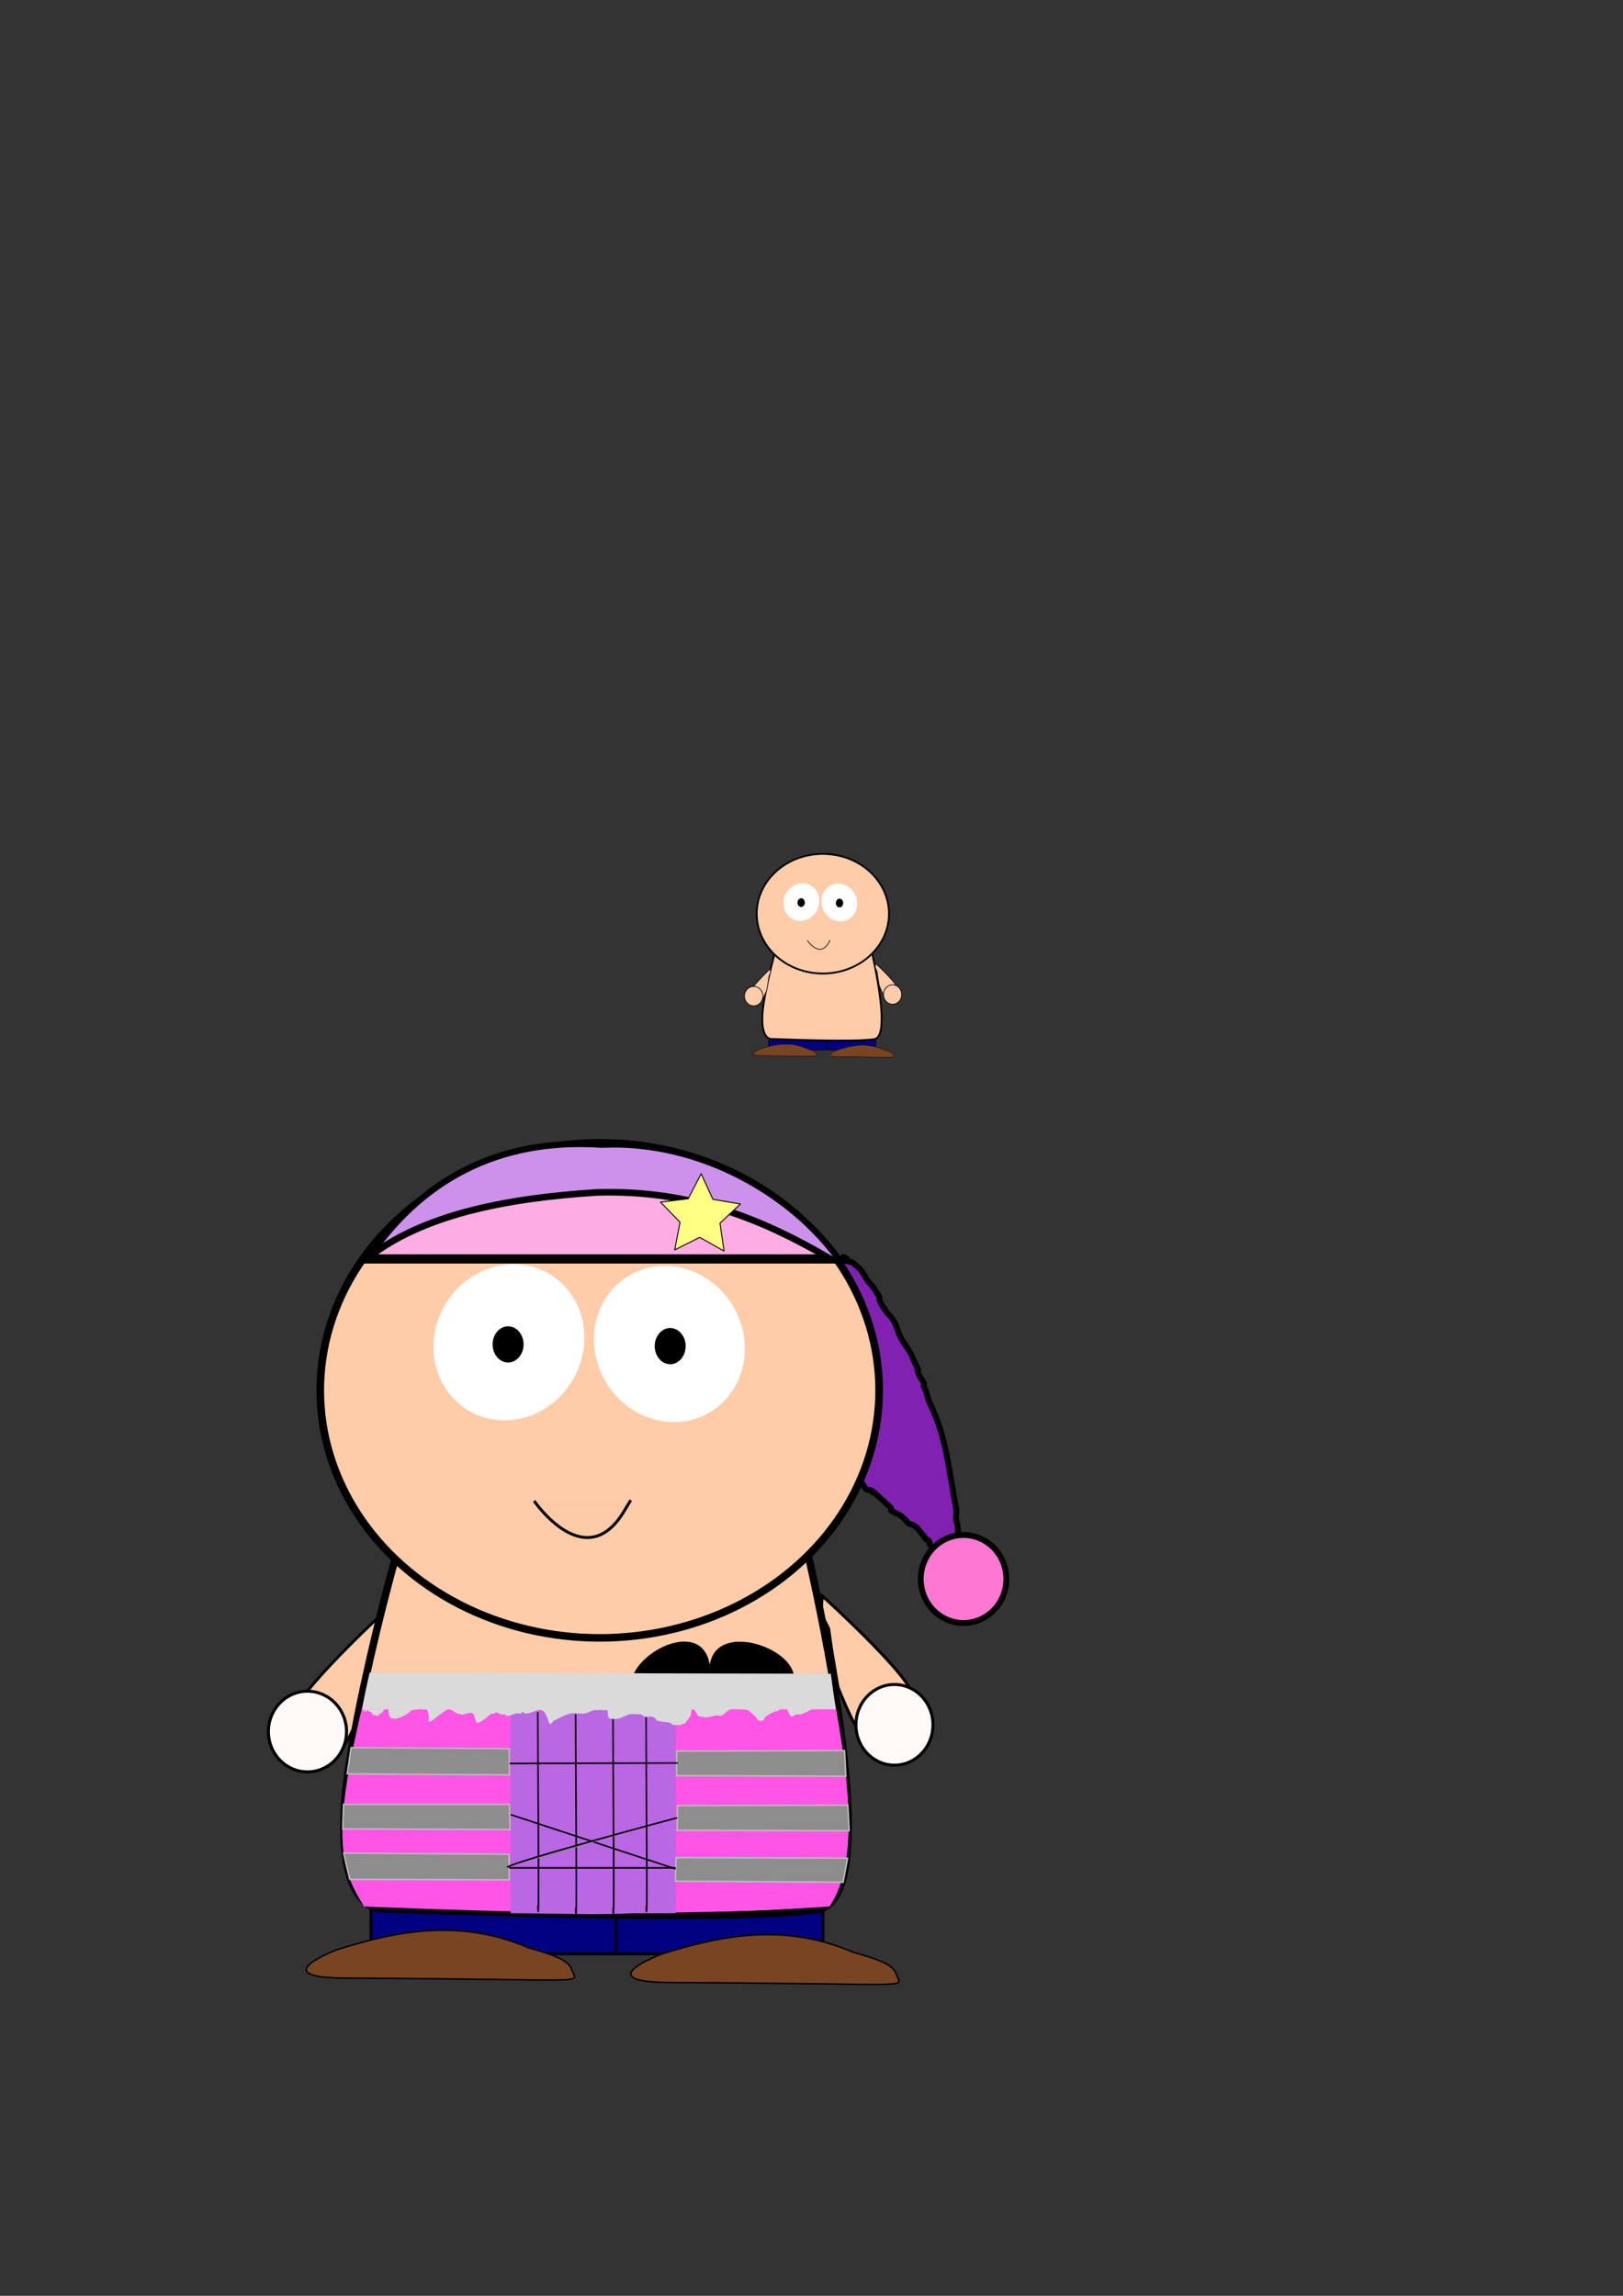 <?xml version="1.0" encoding="UTF-8" standalone="no"?>
<!-- Created with Inkscape (http://www.inkscape.org/) -->

<svg
   width="210mm"
   height="297mm"
   viewBox="0 0 210 297"
   version="1.1"
   id="svg1"
   inkscape:version="1.4 (e7c3feb100, 2024-10-09)"
   sodipodi:docname="lara.svg"
   xml:space="preserve"
   xmlns:inkscape="http://www.inkscape.org/namespaces/inkscape"
   xmlns:sodipodi="http://sodipodi.sourceforge.net/DTD/sodipodi-0.dtd"
   xmlns="http://www.w3.org/2000/svg"
   xmlns:svg="http://www.w3.org/2000/svg"><rect x="0" y="0" width="210" height="297" fill="#333333" stroke="none"/><sodipodi:namedview
     id="namedview1"
     pagecolor="#ffffff"
     bordercolor="#000000"
     borderopacity="0.25"
     inkscape:showpageshadow="2"
     inkscape:pageopacity="0.0"
     inkscape:pagecheckerboard="0"
     inkscape:deskcolor="#d1d1d1"
     inkscape:document-units="mm"
     inkscape:zoom="5.5436508"
     inkscape:cx="224.13028"
     inkscape:cy="802.99069"
     inkscape:window-width="1920"
     inkscape:window-height="1056"
     inkscape:window-x="1366"
     inkscape:window-y="0"
     inkscape:window-maximized="1"
     inkscape:current-layer="layer1" /><defs
     id="defs1" /><g
     inkscape:label="base personaje"
     inkscape:groupmode="layer"
     id="layer1"><g
       id="g14"
       transform="matrix(1,0,0,1.011,0.008,-2.301)"><rect
         style="fill:#000080;stroke:#000000;stroke-width:0.09;stroke-dasharray:none;stroke-opacity:1"
         id="rect7"
         width="13.837"
         height="2.092"
         x="99.456"
         y="134.521" /><path
         style="fill:#ffccaa;fill-opacity:1;stroke:#000000;stroke-width:0.228;stroke-dasharray:none;stroke-opacity:1;paint-order:normal"
         d="m 101.007,122.126 h 11.323 c 0,0 3.282,12.673 0.82,13.11 -2.461,0.437 -13.258,-0.021 -13.258,-0.021 0,0 -1.497,0.288 -1.236,-3.317 0.203,-2.808 2.1,-10.027 2.351,-9.772 z"
         id="path38"
         sodipodi:nodetypes="ccscscc" /><ellipse
         style="fill:#ffccaa;fill-opacity:1;stroke:#000000;stroke-width:0.233;stroke-dasharray:none;stroke-opacity:1;paint-order:normal"
         id="path39"
         cx="106.459"
         cy="119.192"
         rx="8.556"
         ry="7.654" /><g
         id="g7"
         transform="matrix(1.004,0,0,0.975,-0.774,2.244)"><ellipse
           style="fill:#ffffff;fill-opacity:1;stroke:#000000;stroke-width:0;stroke-dasharray:none;stroke-opacity:1;paint-order:normal"
           id="path40"
           ry="2.5"
           rx="2.274"
           cy="76.421"
           cx="137.868"
           transform="rotate(19.7)" /><ellipse
           style="fill:#000000;stroke-width:0.265"
           id="path6"
           cx="104.012"
           cy="118.49"
           rx="0.472"
           ry="0.574" /></g><g
         id="g7-5"
         transform="matrix(-1.004,0,0,0.975,213.045,2.297)"><ellipse
           style="fill:#ffffff;fill-opacity:1;stroke:#000000;stroke-width:0;stroke-dasharray:none;stroke-opacity:1;paint-order:normal"
           id="path40-3"
           ry="2.5"
           rx="2.274"
           cy="76.421"
           cx="137.868"
           transform="rotate(19.7)" /><ellipse
           style="fill:#000000;stroke-width:0.265"
           id="path6-5"
           cx="104.012"
           cy="118.49"
           rx="0.472"
           ry="0.574" /></g><path
         style="fill:#784421;stroke:#000000;stroke-width:0.045;stroke-dasharray:none;stroke-opacity:1"
         d="m 98.581,137.365 c 7.943,0.032 7.161,0.21 7.022,-0.259 -0.052,-0.176 -0.252,-0.307 -0.48,-0.401 -0.38,-0.157 -0.828,-0.271 -0.828,-0.271 -2.055,-0.901 -3.994,-0.554 -5.887,0.057 0,0 -2.207,0.841 0.174,0.873 z"
         id="path7"
         sodipodi:nodetypes="cssccc" /><path
         style="fill:#784421;stroke:#000000;stroke-width:0.045;stroke-dasharray:none;stroke-opacity:1"
         d="m 108.516,137.501 c 7.943,0.032 7.161,0.21 7.022,-0.259 -0.052,-0.176 -0.252,-0.307 -0.48,-0.401 -0.38,-0.157 -0.828,-0.271 -0.828,-0.271 -2.055,-0.901 -3.994,-0.554 -5.887,0.057 0,0 -2.207,0.841 0.174,0.873 z"
         id="path7-1"
         sodipodi:nodetypes="cssccc" /><path
         style="fill:#784421;stroke:#000000;stroke-width:0.09"
         d="m 106.957,135.474 c 0,1.122 0,1.122 0,1.122 v 0"
         id="path9" /><path
         style="fill:#784421;fill-opacity:0.018;stroke:#000000;stroke-width:0.09"
         d="m 104.451,122.611 c 0,0 1.56,2.308 2.744,0.334 l 0.215,-0.358"
         id="path10"
         sodipodi:nodetypes="csc" /><path
         style="fill:#ffccaa;fill-opacity:1;stroke:#000000;stroke-width:0.09"
         d="m 113.276,125.55 c 0,0 3.341,3.055 2.673,3.198 -0.668,0.143 -1.527,-0.048 -1.48,0.764 0.048,0.811 -0.716,-1.145 -0.716,-1.145 l -0.191,-1.145 -0.095,-0.668 -0.239,-0.477 z"
         id="path14-5" /><ellipse
         style="fill:#ffccaa;fill-opacity:1;stroke:#000000;stroke-width:0.093"
         id="path11-3"
         cx="-115.483"
         cy="129.534"
         rx="1.18"
         ry="1.247"
         transform="scale(-1,1)" /><path
         style="fill:#ffccaa;fill-opacity:1;stroke:#000000;stroke-width:0.084"
         d="m 99.662,126.23 c 0,0 -3.055,2.886 -2.444,3.021 0.611,0.135 1.397,-0.045 1.353,0.722 -0.044,0.767 0.655,-1.082 0.655,-1.082 l 0.175,-1.082 0.087,-0.631 0.218,-0.451 z"
         id="path14-5-9" /><ellipse
         style="fill:#ffccaa;fill-opacity:1;stroke:#000000;stroke-width:0.093"
         id="path11-3-1"
         cx="97.511"
         cy="129.742"
         rx="1.196"
         ry="1.247" /><path
         style="fill:#8021b1;fill-opacity:1;stroke:#000000;stroke-width:0.178;stroke-dasharray:none"
         d="m 113.847,115.177 c 0.675,0.187 -0.812,-0.082 0.329,0.175 0.044,0.01 0.209,0.175 0.247,0.201 0,0 0.095,0.113 0.143,0.212 0.102,0.205 0.258,0.293 0.364,0.507 0.024,0.049 0.07,0.086 0.09,0.137 0.011,0.028 -0.007,0.062 0,0.091 0.024,0.096 0.13,0.234 0.181,0.319 0.065,0.109 0.159,0.173 0.226,0.274 0.128,0.194 0.145,0.376 0.266,0.596 0.114,0.207 0.301,0.415 0.367,0.636 0.009,0.029 0.101,0.206 0.112,0.234 0.107,0.269 -0.03,-0.139 0.024,0.131 0.023,0.114 0.126,0.257 0.186,0.349 0.024,0.036 -0.029,0.072 -0.005,0.107 0.086,0.13 0.108,0.355 0.181,0.502 0.526,1.062 0.583,2.075 0.813,3.24 0.028,0.14 -0.04,0.295 0.017,0.411 0.076,0.154 0.011,0.677 0.073,0.867 0.038,0.114 0.068,0.114 0.09,0.228 0.01,0.051 0.075,0.441 0.045,0.456 -0.212,0.107 -0.463,-0.281 -0.587,-0.365 -0.089,-0.06 -0.246,-0.271 -0.316,-0.365 -0.06,-0.081 -0.074,-0.047 -0.13,-0.131 0.004,-0.09 -0.027,-0.119 -0.051,-0.143 -0.021,-0.021 -0.062,-5.5e-4 -0.075,-0.028 -0.019,-0.038 -0.042,-0.084 -0.072,-0.115 -0.11,-0.112 -0.174,-0.248 -0.305,-0.314 -0.035,-0.018 -0.104,-0.025 -0.136,-0.046 -0.035,-0.024 -0.055,-0.067 -0.09,-0.091 -0.013,-0.008 0.011,-0.006 -3e-5,-0.017 -0.024,-0.024 -0.067,-0.05 -0.09,-0.074 -0.089,-0.09 -0.218,-0.133 -0.316,-0.183 -0.1,-0.05 -0.014,-0.028 -0.045,-0.091 -0.032,-0.064 -0.13,-0.132 -0.181,-0.183 -0.049,-0.049 -0.31,-0.294 -0.361,-0.319 -0.013,-0.007 -0.035,0.011 -0.045,0 -0.011,-0.011 0.011,-0.035 0,-0.046 -0.038,-0.038 -0.143,-0.008 -0.181,-0.046 -0.042,-0.043 -0.075,-0.142 -0.136,-0.183 -0.041,-0.028 -0.11,-0.039 -0.136,-0.091 -0.007,-0.014 0.011,-0.035 0,-0.046 -0.027,-0.027 -0.09,0.049 -0.09,-0.046 0,-0.041 0.101,0.046 0.136,0.046"
         id="path2"
         transform="matrix(4.226,0,0,4.184,-372.299,-318.836)"
         sodipodi:nodetypes="cccsssccsscccccscccccccccsscccccccsccccsccsc" /><path
         style="fill:#fe77d0;fill-opacity:1;stroke:#000000;stroke-width:0.75;stroke-dasharray:none"
         id="path3"
         sodipodi:type="arc"
         sodipodi:cx="124.66364"
         sodipodi:cy="204.32462"
         sodipodi:rx="5.5363636"
         sodipodi:ry="5.6318183"
         sodipodi:start="0"
         sodipodi:end="6.2818038"
         sodipodi:open="true"
         sodipodi:arc-type="arc"
         d="m 130.2,204.325 a 5.536,5.632 0 0 1 -5.534,5.632 5.536,5.632 0 0 1 -5.538,-5.628 5.536,5.632 0 0 1 5.531,-5.636 5.536,5.632 0 0 1 5.542,5.624" /></g><g
       id="g14-6"
       transform="matrix(4.226,0,0,4.184,-372.3,-318.836)"><g
         id="g4"
         inkscape:label="brazo izquierdo"><path
           style="fill:#ffccaa;fill-opacity:1;stroke:#000000;stroke-width:0.09"
           d="m 113.276,125.55 c 0,0 3.341,3.055 2.673,3.198 -0.668,0.143 -1.527,-0.048 -1.48,0.764 0.048,0.811 -0.716,-1.145 -0.716,-1.145 l -0.191,-1.145 -0.095,-0.668 -0.239,-0.477 z"
           id="path14-5-6"
           transform="translate(1.2817492e-6)" /><ellipse
           style="fill:#fffaf7;fill-opacity:1;stroke:#000000;stroke-width:0.093"
           id="path11-3-10"
           cx="-115.483"
           cy="129.534"
           rx="1.18"
           ry="1.247"
           transform="matrix(-1,0,0,1,1.2817492e-6,-1.7428545e-6)" /></g><g
         id="g3"
         inkscape:label="brazo derecho"><path
           style="fill:#ffccaa;fill-opacity:1;stroke:#000000;stroke-width:0.084"
           d="m 99.662,126.23 c 0,0 -3.055,2.886 -2.444,3.021 0.611,0.135 1.397,-0.045 1.353,0.722 -0.044,0.767 0.655,-1.082 0.655,-1.082 l 0.175,-1.082 0.087,-0.631 0.218,-0.451 z"
           id="path14-5-9-6"
           transform="translate(1.2817492e-6)" /><ellipse
           style="fill:#fffaf7;fill-opacity:1;stroke:#000000;stroke-width:0.093"
           id="path11-3-1-3"
           cx="97.511"
           cy="129.742"
           rx="1.196"
           ry="1.247"
           transform="translate(1.2817492e-6)" /></g><rect
         style="fill:#000080;stroke:#000000;stroke-width:0.09;stroke-dasharray:none;stroke-opacity:1"
         id="rect7-1"
         width="13.837"
         height="2.092"
         x="99.456"
         y="134.521" /><path
         style="fill:#ffccaa;fill-opacity:1;stroke:#000000;stroke-width:0.228;stroke-dasharray:none;stroke-opacity:1;paint-order:normal"
         d="m 101.007,122.126 h 11.323 c 0,0 3.282,12.673 0.82,13.11 -2.461,0.437 -13.258,-0.021 -13.258,-0.021 0,0 -1.497,0.288 -1.236,-3.317 0.203,-2.808 2.1,-10.027 2.351,-9.772 z"
         id="path38-2"
         sodipodi:nodetypes="ccscscc" /><path
         d="m 108.934,126.965 c -0.128,0.014 -0.272,0.05 -0.409,0.102 -0.233,0.089 -0.487,0.249 -0.678,0.428 -0.225,0.21 -0.368,0.441 -0.419,0.677 -0.015,0.071 -0.017,0.22 -0.003,0.282 0.035,0.152 0.108,0.276 0.229,0.391 0.024,0.023 0.058,0.052 0.074,0.065 0.016,0.013 0.032,0.025 0.035,0.027 0.003,0.002 -0.015,-0.003 -0.04,-0.011 -0.062,-0.022 -0.175,-0.05 -0.244,-0.06 -0.073,-0.011 -0.237,-0.008 -0.295,0.005 -0.137,0.03 -0.245,0.088 -0.344,0.184 -0.069,0.067 -0.113,0.127 -0.163,0.225 -0.101,0.196 -0.151,0.44 -0.143,0.703 0.013,0.394 0.132,0.748 0.341,1.006 0.044,0.055 0.137,0.142 0.194,0.181 0.06,0.042 0.161,0.092 0.225,0.111 0.174,0.052 0.383,0.043 0.571,-0.026 0.019,-0.007 0.034,-0.012 0.034,-0.011 0,0.001 -0.014,0.012 -0.03,0.025 -0.072,0.053 -0.186,0.17 -0.236,0.243 -0.073,0.107 -0.119,0.243 -0.119,0.358 5.9e-4,0.295 0.236,0.607 0.631,0.837 0.238,0.139 0.519,0.238 0.787,0.277 0.097,0.015 0.297,0.02 0.384,0.011 0.333,-0.035 0.568,-0.18 0.696,-0.428 0.028,-0.056 0.061,-0.15 0.075,-0.22 0.011,-0.055 0.016,-0.07 0.016,-0.048 0,0.006 0.005,0.036 0.011,0.065 0.061,0.288 0.212,0.488 0.437,0.581 0.227,0.093 0.526,0.076 0.851,-0.048 0.233,-0.089 0.487,-0.249 0.678,-0.428 0.225,-0.21 0.368,-0.441 0.419,-0.677 0.015,-0.071 0.017,-0.22 0.003,-0.282 -0.035,-0.152 -0.108,-0.276 -0.229,-0.391 -0.024,-0.023 -0.058,-0.052 -0.074,-0.065 -0.016,-0.013 -0.032,-0.025 -0.035,-0.027 -0.003,-0.002 0.015,0.003 0.04,0.011 0.062,0.022 0.175,0.05 0.244,0.06 0.073,0.011 0.237,0.008 0.295,-0.005 0.137,-0.03 0.245,-0.088 0.344,-0.184 0.069,-0.067 0.113,-0.127 0.163,-0.225 0.101,-0.196 0.151,-0.44 0.143,-0.703 -0.013,-0.394 -0.132,-0.748 -0.341,-1.006 -0.044,-0.055 -0.137,-0.142 -0.194,-0.181 -0.06,-0.042 -0.161,-0.092 -0.225,-0.111 -0.174,-0.052 -0.383,-0.043 -0.571,0.026 -0.019,0.007 -0.034,0.012 -0.034,0.011 0,-0.001 0.014,-0.012 0.03,-0.025 0.072,-0.053 0.186,-0.17 0.236,-0.243 0.073,-0.107 0.119,-0.243 0.119,-0.358 -5.9e-4,-0.295 -0.236,-0.607 -0.631,-0.837 -0.238,-0.139 -0.519,-0.238 -0.787,-0.277 -0.097,-0.015 -0.297,-0.02 -0.384,-0.011 -0.333,0.035 -0.568,0.18 -0.696,0.428 -0.028,0.056 -0.061,0.15 -0.075,0.22 -0.011,0.055 -0.016,0.07 -0.016,0.048 0,-0.02 -0.022,-0.116 -0.037,-0.165 -0.045,-0.14 -0.1,-0.238 -0.182,-0.323 -0.109,-0.113 -0.231,-0.176 -0.399,-0.205 -0.058,-0.011 -0.207,-0.014 -0.271,-0.007 z m 0.954,1.628 c 0.025,0.185 0.088,0.525 0.11,0.593 0.002,0.007 -0.007,0.008 -0.069,0.009 l -0.071,0.001 0.003,-0.054 c 0.002,-0.029 0.005,-0.186 0.007,-0.349 0.002,-0.163 0.006,-0.285 0.008,-0.272 0.002,0.013 0.006,0.044 0.01,0.071 z m 1.381,0.59 c -0.009,0.006 -0.05,0.036 -0.091,0.066 -0.143,0.104 -0.324,0.245 -0.457,0.358 l -0.022,0.019 -0.009,-0.017 c -0.005,-0.009 -0.022,-0.036 -0.037,-0.058 -0.019,-0.029 -0.025,-0.042 -0.02,-0.044 0.04,-0.013 0.54,-0.271 0.622,-0.321 0.028,-0.017 0.036,-0.019 0.014,-0.002 z m -2.64,0.161 c 0.13,0.051 0.318,0.118 0.458,0.163 0.083,0.026 0.153,0.049 0.157,0.05 0.005,0.002 0.003,0.008 -0.006,0.022 -0.007,0.011 -0.021,0.037 -0.032,0.058 -0.013,0.026 -0.022,0.037 -0.026,0.035 -0.003,-0.002 -0.034,-0.021 -0.068,-0.041 -0.128,-0.077 -0.353,-0.204 -0.533,-0.3 -0.027,-0.015 -0.019,-0.012 0.051,0.015 z m 2.186,0.99 c 0.145,0.088 0.343,0.199 0.534,0.301 0.027,0.015 0.02,0.013 -0.064,-0.02 -0.176,-0.069 -0.415,-0.152 -0.557,-0.193 -0.038,-0.011 -0.07,-0.021 -0.071,-0.023 -0.002,-0.002 0.002,-0.009 0.008,-0.017 0.006,-0.008 0.021,-0.034 0.033,-0.058 0.012,-0.024 0.024,-0.043 0.025,-0.043 0.002,0 0.043,0.025 0.092,0.054 z m -1.573,0.019 c 0.005,0.008 0.022,0.033 0.039,0.055 0.017,0.022 0.029,0.041 0.028,0.042 -0.001,5.2e-4 -0.034,0.016 -0.074,0.035 -0.121,0.056 -0.443,0.223 -0.577,0.299 l -0.015,0.009 0.015,-0.013 c 0.009,-0.007 0.05,-0.037 0.091,-0.066 0.144,-0.105 0.356,-0.271 0.456,-0.358 0.012,-0.011 0.022,-0.019 0.024,-0.019 0.002,0 0.007,0.007 0.012,0.015 z m 0.827,0.42 c -0.008,0.063 -0.014,0.287 -0.015,0.483 -5.8e-4,0.13 -0.003,0.199 -0.005,0.183 -0.002,-0.015 -0.009,-0.062 -0.015,-0.105 -0.024,-0.165 -0.061,-0.37 -0.092,-0.501 -0.009,-0.037 -0.015,-0.07 -0.015,-0.074 0,-0.005 0.013,-0.007 0.055,-0.009 0.03,-5.2e-4 0.063,-0.002 0.072,-0.002 l 0.018,-10e-4 z"
         id="path1-53"
         style="fill:#000000;stroke:none;stroke-width:0.001"
         transform="translate(1.2817492e-6)" /><ellipse
         style="fill:#ffccaa;fill-opacity:1;stroke:#000000;stroke-width:0.233;stroke-dasharray:none;stroke-opacity:1;paint-order:normal"
         id="path39-9"
         cx="106.459"
         cy="119.192"
         rx="8.556"
         ry="7.654" /><g
         id="g7-3"
         transform="matrix(1.004,0,0,0.975,-0.774,2.244)"
         inkscape:label="ojo derecho"><ellipse
           style="fill:#ffffff;fill-opacity:1;stroke:#000000;stroke-width:0;stroke-dasharray:none;stroke-opacity:1;paint-order:normal"
           id="path40-1"
           ry="2.5"
           rx="2.274"
           cy="76.421"
           cx="137.868"
           transform="rotate(19.7)" /><ellipse
           style="fill:#000000;stroke-width:0.265"
           id="path6-9"
           cx="104.012"
           cy="118.49"
           rx="0.472"
           ry="0.574" /></g><g
         id="g7-5-4"
         transform="matrix(-1.004,0,0,0.975,213.045,2.297)"
         inkscape:label="ojo izquierdo"><ellipse
           style="fill:#ffffff;fill-opacity:1;stroke:#000000;stroke-width:0;stroke-dasharray:none;stroke-opacity:1;paint-order:normal"
           id="path40-3-7"
           ry="2.5"
           rx="2.274"
           cy="76.421"
           cx="137.868"
           transform="rotate(19.7)" /><ellipse
           style="fill:#000000;stroke-width:0.265"
           id="path6-5-8"
           cx="104.012"
           cy="118.49"
           rx="0.472"
           ry="0.574" /></g><path
         style="fill:#784421;stroke:#000000;stroke-width:0.045;stroke-dasharray:none;stroke-opacity:1"
         d="m 98.581,137.365 c 7.943,0.032 7.161,0.21 7.022,-0.259 -0.052,-0.176 -0.252,-0.307 -0.48,-0.401 -0.38,-0.157 -0.828,-0.271 -0.828,-0.271 -2.055,-0.901 -3.994,-0.554 -5.887,0.057 0,0 -2.207,0.841 0.174,0.873 z"
         id="path7-4"
         sodipodi:nodetypes="cssccc" /><path
         style="fill:#784421;stroke:#000000;stroke-width:0.045;stroke-dasharray:none;stroke-opacity:1"
         d="m 108.516,137.501 c 7.943,0.032 7.161,0.21 7.022,-0.259 -0.052,-0.176 -0.252,-0.307 -0.48,-0.401 -0.38,-0.157 -0.828,-0.271 -0.828,-0.271 -2.055,-0.901 -3.994,-0.554 -5.887,0.057 0,0 -2.207,0.841 0.174,0.873 z"
         id="path7-1-5"
         sodipodi:nodetypes="cssccc" /><path
         style="fill:#784421;stroke:#000000;stroke-width:0.09"
         d="m 106.957,135.474 c 0,1.122 0,1.122 0,1.122 v 0"
         id="path9-0" /><path
         style="fill:#784421;fill-opacity:0.018;stroke:#000000;stroke-width:0.09"
         d="m 104.451,122.611 c 0,0 1.56,2.308 2.744,0.334 l 0.215,-0.358"
         id="path10-3"
         sodipodi:nodetypes="csc" /><path
         style="fill:#cc91ea;fill-opacity:1;stroke:#000000;stroke-width:0.192;stroke-dasharray:none"
         d="m 99.324,115.175 h 14.482 c -1.405,-1.996 -4.215,-3.725 -7.29,-3.578 -3.245,-0.218 -5.591,1.157 -7.192,3.578 z"
         id="path1-5"
         sodipodi:nodetypes="cccc" /><path
         style="fill:#feade4;fill-opacity:1;stroke:#000000;stroke-width:0.205;stroke-dasharray:none"
         d="m 99.37,115.089 h 14.087 c -2.01,-1.179 -4.195,-2.107 -7.092,-2.016 -2.894,0.184 -5.375,0.726 -6.996,2.016 z"
         id="path1"
         sodipodi:nodetypes="cccc" /></g><path
       sodipodi:type="star"
       style="fill:#ffff83;fill-opacity:1;stroke:#000000;stroke-width:0.199;stroke-linejoin:round;stroke-opacity:1"
       id="path18"
       inkscape:flatsided="false"
       sodipodi:sides="5"
       sodipodi:cx="147.76614"
       sodipodi:cy="165.8132"
       sodipodi:r1="8.7256021"
       sodipodi:r2="4.3628011"
       sodipodi:arg1="0.96562824"
       sodipodi:arg2="1.5939468"
       inkscape:rounded="0"
       inkscape:randomized="0"
       d="m 152.73,172.989 -5.065,-2.814 -5.19,2.577 1.111,-5.687 -4.055,-4.139 5.752,-0.7 2.684,-5.135 2.443,5.254 5.713,0.966 -4.242,3.947 z"
       inkscape:transform-center-x="-1.3752562"
       inkscape:transform-center-y="-0.48692107"
       transform="matrix(0.623,0,0,0.629,-1.463,53.034)" /><path
       style="fill:#ff55e7;fill-opacity:1;stroke:#000000;stroke-width:0;stroke-dasharray:none"
       d="m 47.918,216.46 h 59.401 c 2.187,11.081 4.257,23.667 0,29.777 -20.07,1.325 -40.141,0.78 -60.211,0 -3.376,-5.241 -4.408,-9.675 0.81,-29.777 z"
       id="path4"
       sodipodi:nodetypes="ccccc"
       transform="matrix(1,0,0,1.011,0.008,-2.301)" /><path
       style="fill:#b967e2;fill-opacity:1;stroke:none;stroke-width:0;stroke-dasharray:none;stroke-dashoffset:0"
       d="m 66.055,221.455 v 26.059 c 5.25,1.4e-4 11.013,0.257 15.75,0 1.965,0 4.796,0 5.632,0 v -26.536 z"
       id="path11"
       sodipodi:nodetypes="cccccc" /><path
       style="fill:#4a4aff;fill-opacity:1;stroke:#000000;stroke-width:0.194;stroke-dasharray:none;stroke-dashoffset:0;stroke-opacity:1"
       d="m 83.594,222.179 c 0.015,9.017 0.216,29.125 0,24.401"
       id="path12-5-2-6"
       inkscape:transform-center-x="7.6205944"
       inkscape:transform-center-y="-6.7828595"
       sodipodi:nodetypes="cc" /><path
       style="fill:#4a4aff;fill-opacity:1;stroke:none;stroke-width:0;stroke-dasharray:none;stroke-dashoffset:0"
       d="m 69.682,221.168 c 0,26.441 0,26.441 0,26.441"
       id="path12" /><path
       style="fill:#4a4aff;fill-opacity:1;stroke:#000000;stroke-width:0.196;stroke-dasharray:none;stroke-dashoffset:0;stroke-opacity:1"
       d="m 69.585,221.496 c 0.015,9.257 0.214,29.9 0,25.05"
       id="path12-5"
       inkscape:transform-center-x="7.5635585"
       inkscape:transform-center-y="-6.9633077"
       sodipodi:nodetypes="cc" /><path
       style="fill:#4a4aff;fill-opacity:1;stroke:#000000;stroke-width:0.196;stroke-dasharray:none;stroke-dashoffset:0;stroke-opacity:1"
       d="m 74.478,221.784 c 0.015,9.257 0.214,29.9 0,25.05"
       id="path12-5-2"
       inkscape:transform-center-x="7.5635585"
       inkscape:transform-center-y="-6.9633077"
       sodipodi:nodetypes="cc" /><path
       style="fill:#4a4aff;fill-opacity:1;stroke:#000000;stroke-width:0.196;stroke-dasharray:none;stroke-dashoffset:0;stroke-opacity:1"
       d="m 79.312,221.738 c 0.015,9.257 0.214,29.9 0,25.05"
       id="path12-5-2-7"
       inkscape:transform-center-x="7.5635585"
       inkscape:transform-center-y="-6.9633077"
       sodipodi:nodetypes="cc" /><path
       style="fill:#dadada;fill-opacity:1;stroke:none;stroke-width:0;stroke-dasharray:none"
       d="m 46.843,221.111 c 0.18,0.09 0.45,0.45 0.54,0.27 0.09,-0.18 -0.737,-0.309 -0.54,-0.27 0.419,0.084 0.833,0.214 1.215,0.405 0.09,0.045 0.064,0.199 0.135,0.27 0.067,0.067 0.684,0.261 0.81,0.135 0.032,-0.032 -0.032,-0.103 0,-0.135 0.032,-0.032 0.103,0.032 0.135,0 0.032,-0.032 -0.032,-0.103 0,-0.135 0.032,-0.032 0.095,0.02 0.135,0 0.211,-0.106 0.471,-0.467 0.54,-0.675 0.013,-0.038 0.135,-0.489 0.135,-0.54 0,-0.09 -0.09,-0.27 0,-0.27 0.259,0 0.29,1.775 0.54,2.025 0.117,0.117 0.624,0.172 0.81,0.135 0.474,-0.095 1.098,-0.385 1.485,-0.675 0.446,-0.335 0.073,-0.218 0.54,-0.405 0.199,-0.08 0.63,-0.045 0.81,-0.135 0.28,-0.14 -0.035,-0.326 0.54,-0.135 0.043,0.014 -0.032,0.103 0,0.135 0.354,0.354 0.538,-0.688 0.81,0.945 0.014,0.086 -0.119,0.76 0.135,0.675 0.488,-0.163 1.993,-1.62 2.43,-1.62 0.36,0 0.78,0.39 1.08,0.54 0.075,0.037 0.48,0.115 0.54,0.135 0.349,0.116 1.117,-0.38 1.485,-0.135 0.337,0.225 0.344,1.215 0.54,1.215 0.597,0 1.31,-0.746 1.755,-1.08 0.28,-0.21 0.317,-0.024 0.54,-0.135 0.057,-0.029 0.071,-0.135 0.135,-0.135 0.214,0 0.597,0.227 0.81,0.27 0.132,0.026 0.274,-0.033 0.405,0 0.062,0.015 0.078,0.107 0.135,0.135 0.392,0.196 0.987,-0.21 1.35,-0.27 0.222,-0.037 0.474,0.101 0.675,0 0.04,-0.02 -0.032,-0.103 0,-0.135 0.127,-0.127 0.339,0.102 0.405,0.135 0.29,0.145 1.332,-0.309 1.62,-0.405 1.361,-0.454 1.31,2.052 1.755,1.755 0.159,-0.106 0.234,-0.32 0.405,-0.405 0.762,-0.381 1.439,-0.802 2.295,-0.945 0.569,-0.095 1.19,0.113 1.755,0 0.353,-0.07 0.72,-0.315 1.08,-0.405 0.351,-0.088 1.134,0 1.485,0 0.09,0 0.206,-0.064 0.27,0 0.199,0.199 -0.133,0.946 0.405,1.08 0.886,0.221 1.654,-0.229 2.43,-0.54 0.24,-0.096 1.299,-0.006 1.35,0 0.278,-0.066 0.435,0.236 0.675,0.27 0.454,0.065 0.813,-0.066 1.215,0.135 0.162,0.081 0.243,0.324 0.405,0.405 0.283,0.142 1.318,0.169 1.62,0.27 0.154,0.051 0.251,0.219 0.405,0.27 0.191,0.064 0.98,0.02 1.08,0 0.062,-0.013 0.078,-0.107 0.135,-0.135 0.08,-0.04 0.206,0.064 0.27,0 0.192,-0.192 0.748,-0.94 0.81,-1.08 0.116,-0.26 -0.015,-0.81 0.27,-0.81 0.284,0 0.501,0.636 0.675,0.81 0.279,0.279 0.183,0.08 0.405,0.135 0.916,0.229 1.022,0.039 1.89,-0.135 0.208,-0.042 0.618,0.096 0.81,0 0.258,-0.129 0.441,-0.372 0.675,-0.54 0.903,-0.645 -0.082,0.041 0.81,-0.405 0.285,-0.142 0.05,-0.478 0.675,-0.27 0.279,0.093 0.312,0.291 0.54,0.405 0.17,0.085 0.494,0.044 0.675,0.135 0.137,0.069 1.02,0.865 1.08,0.945 0.06,0.081 0.064,0.199 0.135,0.27 0.135,0.135 0.513,0.216 0.675,0.135 0.201,-0.101 0.225,-0.405 0.405,-0.54 0.327,-0.245 0.857,-0.496 1.215,-0.675 0.081,-0.04 0.189,0.04 0.27,0 0.183,-0.092 0.356,-0.313 0.54,-0.405 0.062,-0.031 0.478,-0.031 0.54,0 0.353,0.176 0.439,1.08 0.81,1.08 0.053,0 0.46,-0.243 0.54,-0.27 0.171,-0.057 0.365,0.044 0.54,0 1.047,-0.262 2.255,-1.247 3.375,-1.62 0.567,-0.189 0.081,0.81 1.08,0.81"
       id="path5" /><path
       style="fill:#dadada;fill-opacity:1;stroke:none;stroke-width:0;stroke-dasharray:none;stroke-dashoffset:0"
       d="m 47.827,216.378 c -1.012,4.387 -0.917,4.741 -0.917,4.741 h 61.219 l -0.631,-4.59 z"
       id="path8"
       sodipodi:nodetypes="ccccc" /><path
       style="fill:#8d8d8d;fill-opacity:1;stroke:#bababa;stroke-width:0.2;stroke-dasharray:none;stroke-dashoffset:0;stroke-opacity:1"
       d="m 87.56,226.533 21.714,-0.068 0.169,3.313 -21.91,-0.068 z"
       id="path13"
       sodipodi:nodetypes="ccccc" /><path
       style="fill:#8d8d8d;fill-opacity:1;stroke:#bababa;stroke-width:0.201;stroke-dasharray:none;stroke-dashoffset:0;stroke-opacity:1"
       d="m 87.654,233.595 22.046,-0.068 0.171,3.311 -22.246,-0.068 z"
       id="path13-6"
       sodipodi:nodetypes="ccccc" /><path
       style="fill:#8d8d8d;fill-opacity:1;stroke:#bababa;stroke-width:0.2;stroke-dasharray:none;stroke-dashoffset:0;stroke-opacity:1"
       d="m 87.479,240.316 22.186,0.068 -0.574,3.11 -21.708,-0.135 z"
       id="path13-6-9"
       sodipodi:nodetypes="ccccc" /><path
       style="fill:#8d8d8d;fill-opacity:1;stroke:#bababa;stroke-width:0.192;stroke-dasharray:none;stroke-dashoffset:0;stroke-opacity:1"
       d="m 45.427,226.087 20.454,0.135 0.021,3.388 -20.973,-0.135 z"
       id="path13-3"
       sodipodi:nodetypes="ccccc" /><path
       style="fill:#8d8d8d;fill-opacity:1;stroke:#bababa;stroke-width:0.196;stroke-dasharray:none;stroke-dashoffset:0;stroke-opacity:1"
       d="m 44.444,233.42 21.455,-1e-4 0.095,3.249 -21.644,-0.068 z"
       id="path13-6-7"
       sodipodi:nodetypes="ccccc" /><path
       style="fill:#8d8d8d;fill-opacity:1;stroke:#bababa;stroke-width:0.194;stroke-dasharray:none;stroke-dashoffset:0;stroke-opacity:1"
       d="m 44.471,239.736 21.393,0.135 0.024,3.319 -20.634,-0.068 z"
       id="path13-6-9-5"
       sodipodi:nodetypes="ccccc" /><path
       style="fill:#8d8d8d;fill-opacity:1;stroke:#000000;stroke-width:0.2;stroke-dasharray:none;stroke-dashoffset:0;stroke-opacity:1"
       d="m 65.877,241.638 c 21.531,0 21.531,0 21.531,0"
       id="path14" /><path
       style="fill:#8d8d8d;fill-opacity:1;stroke:#000000;stroke-width:0.2;stroke-dasharray:none;stroke-dashoffset:0;stroke-opacity:1"
       d="m 66.079,234.753 c 21.329,7.02 21.329,7.02 21.329,7.02"
       id="path15" /><path
       style="fill:#8d8d8d;fill-opacity:1;stroke:#000000;stroke-width:0.2;stroke-dasharray:none;stroke-dashoffset:0;stroke-opacity:1"
       d="m 65.607,241.57 c 1.012,-0.81 22.004,-6.412 22.004,-6.412"
       id="path16" /><path
       style="fill:#000000;fill-opacity:1;stroke:#000000;stroke-width:0.2;stroke-dasharray:none;stroke-dashoffset:0;stroke-opacity:1"
       d="m 65.944,228.138 c 21.734,-0.068 21.734,-0.068 21.734,-0.068"
       id="path17" /></g></svg>
